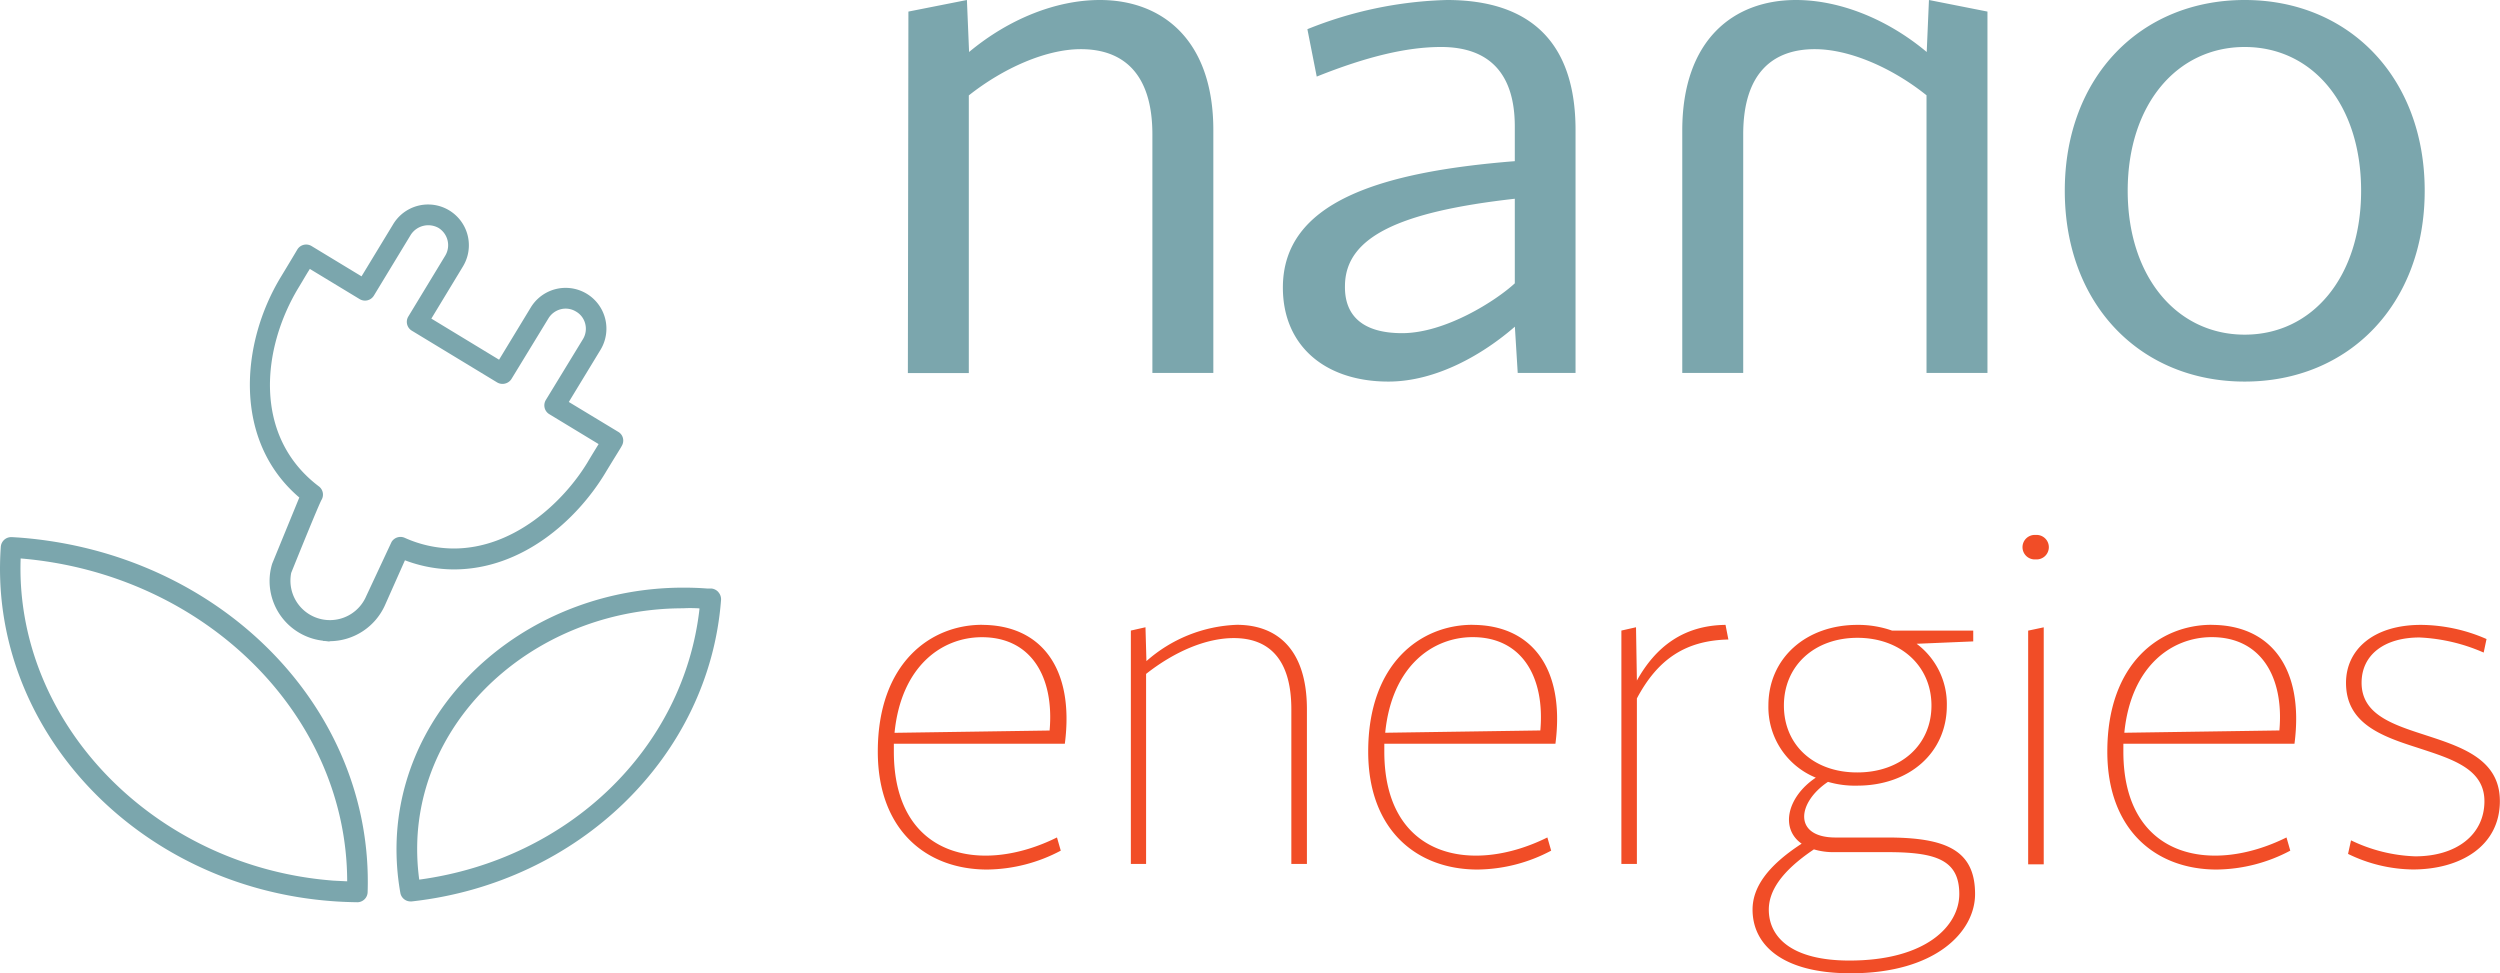 <svg viewBox="0 0 369.19 143.73" xmlns="http://www.w3.org/2000/svg"><defs><style>.cls-1,.cls-3{fill:#7ba6ad}.cls-4{fill:#f14d27}.cls-2{clip-path:url(#clip-path)}.cls-3{stroke:#7fa8ad;stroke-miterlimit:10;stroke-width:.82px}</style><clipPath id="clip-path"><path class="cls-1" d="M0 0h369.19v143.73H0z"/></clipPath></defs><g class="cls-2"><path class="cls-1" d="M134.15 1.71L142.79 0l.32 7.68C149 2.77 156 0 162.43 0c9.18 0 16.75 5.87 16.75 19.21v35.86h-9V19.85c0-9.18-4.48-12.59-10.57-12.59-5.12 0-11.42 2.78-16.54 6.83v41h-9M223.7 23.8v-5.12c0-7.79-3.74-11.74-10.89-11.74-5 0-10.89 1.38-18.36 4.37l-1.38-7A59 59 0 0 1 213.67 0c12.38 0 19 6.3 19 19.21v35.86h-8.54l-.42-6.83c-4.59 4-11.53 8.11-18.68 8.11-9.29 0-15.58-5.23-15.58-13.88 0-12.59 14.19-17.07 34.26-18.67m-16.66 25.4c6.4 0 13.88-4.8 16.65-7.36V29.35c-17.08 1.92-25 5.65-25.08 12.81-.11 4.59 2.78 7.04 8.43 7.04zm86.45 5.87h-9v-41C279.42 10 273.11 7.26 268 7.26c-6.09 0-10.57 3.41-10.57 12.59v35.22h-9V19.21C248.46 5.87 256 0 265.22 0c6.4 0 13.45 2.77 19.31 7.68l.33-7.68 8.64 1.71M331.49 0c15.38 0 26.58 11.42 26.58 28.17s-11.2 28.18-26.58 28.18S304.92 45 304.92 28.17 316.13 0 331.49 0m0 49.42c10 0 17.19-8.54 17.19-21.25s-7.15-21.23-17.19-21.23-17.28 8.54-17.28 21.23 7.25 21.25 17.28 21.25z"/><path class="cls-4" d="M145 92.28c8.63 0 13.71 6.27 12.25 17.55H132V111c0 15.67 12.88 18.24 24.09 12.67l.56 1.95a23.62 23.62 0 0 1-10.87 2.79c-9 0-16.15-5.85-16.15-17.41 0-13.09 7.8-18.73 15.39-18.73m-12.92 15.95l22.9-.34c.7-7.8-2.64-13.78-10-13.78-5.94 0-11.93 4.31-12.9 14.12zm34.9-15.1l2.16-.49.14 5a21.31 21.31 0 0 1 13.37-5.36C188.7 92.28 193 96 193 104.74v22.84h-2.3v-22.84c0-7.45-3.35-10.51-8.5-10.51-4.11 0-8.77 2-12.95 5.29v28.06H167m50.44-35.3c8.63 0 13.72 6.27 12.26 17.55h-25.27V111c0 15.67 12.87 18.24 24.08 12.67l.56 1.95a23.59 23.59 0 0 1-10.87 2.79c-9 0-16.15-5.85-16.15-17.41 0-13.09 7.8-18.73 15.39-18.73m-12.88 15.94l22.91-.34c.69-7.8-2.65-13.78-10-13.78-5.94.01-11.94 4.32-12.91 14.13zm34.88-15.09l2.16-.49.13 7.87c2.78-5 6.9-8.15 13.09-8.22l.42 2.16c-6.34.14-10.44 2.92-13.51 8.7v24.44h-2.29m34.8-35.3a15.1 15.1 0 0 1 5.16.84h12v1.6l-8.36.35a11.11 11.11 0 0 1 4.46 9.12c0 7-5.57 11.83-13.23 11.83a14.07 14.07 0 0 1-4.32-.56c-4.59 3.07-5.15 8.22 1.12 8.22h7.66c8.77 0 12.94 1.95 12.94 8.35 0 5.58-5.84 11.7-18.37 11.7-10.17 0-14.49-4.25-14.49-9.4 0-3.13 2-6.33 7.25-9.74-3.2-2.23-2.16-6.9 2.09-9.75a11.25 11.25 0 0 1-7-10.65c0-7 5.56-11.91 13.15-11.91m-6.41 33.14c-4.87 3.27-6.68 6.2-6.68 8.91 0 4.11 3.42 7.52 11.9 7.52 11.35 0 16.23-5.15 16.23-9.82 0-5.08-3.48-6.19-10.66-6.19H271a10.07 10.07 0 0 1-3.17-.42zm6.41-11.35c6.34 0 10.93-4 10.93-9.88s-4.59-10-10.93-10-10.86 4.11-10.86 10 4.46 9.88 10.8 9.88zM300.62 79a1.81 1.81 0 1 1 0 3.61 1.81 1.81 0 1 1 0-3.61m-1.11 14.13l2.3-.49v35h-2.3zm27.08-.85c8.63 0 13.71 6.27 12.25 17.55h-25.27V111c0 15.67 12.88 18.24 24.09 12.67l.56 1.95a23.62 23.62 0 0 1-10.87 2.79c-9 0-16.15-5.85-16.15-17.41 0-13.09 7.8-18.73 15.39-18.73m-12.88 15.94l22.9-.34c.7-7.8-2.65-13.78-10-13.78-5.94.01-11.93 4.32-12.9 14.13zm33.48 15.89a23.55 23.55 0 0 0 9.47 2.36c6.19 0 10.23-3.26 10.23-8.14s-4.94-6.27-10-7.94c-5.22-1.67-10.44-3.55-10.44-9.54 0-4.87 4-8.56 11.07-8.56a24.52 24.52 0 0 1 9.68 2.09l-.42 2a26.48 26.48 0 0 0-9.47-2.23c-5.22 0-8.56 2.58-8.56 6.68 0 4.53 4.24 6.06 9 7.6 5.5 1.8 11.42 3.54 11.42 9.88 0 6.62-5.78 10.1-12.88 10.1a22.31 22.31 0 0 1-9.54-2.3"/><path class="cls-1" d="M47.75 94.21a7.3 7.3 0 0 0 .94.1"/><path class="cls-3" d="M47.75 94.21a7.3 7.3 0 0 0 .94.1"/><path class="cls-1" d="M92 64.72a1.47 1.47 0 0 0-.69-.94L84 59.36l4.68-7.7a6 6 0 0 0-10.3-6.25l-4.68 7.71-10-6.07 4.67-7.71a6 6 0 0 0-10.3-6.24l-4.68 7.71L46 36.33a1.53 1.53 0 0 0-2.1.53s-.06.11-.13.22c-.3.51-1.12 1.88-2.32 3.86-6 9.93-7 24.23 2.75 32.53l-4 9.76a8.68 8.68 0 0 0-.39 2.58 8.88 8.88 0 0 0 7.92 8.81h.22a6.48 6.48 0 0 0 .77.07 9 9 0 0 0 8.15-5.36l2.93-6.59a20.51 20.51 0 0 0 7.2 1.35c10.13 0 18.18-7.31 22.33-14.15 1.54-2.55 2.47-4 2.47-4.06a1.53 1.53 0 0 0 .2-1.16M43 84.61c1.11-2.77 4.08-10.08 4.48-10.79a1.52 1.52 0 0 0-.4-2c-9.78-7.4-8.41-20.39-3-29.33.64-1.05 1.18-2 1.58-2.62l.09-.16 7.36 4.46a1.53 1.53 0 0 0 2.1-.51l5.46-9a3.08 3.08 0 0 1 4.09-1 3 3 0 0 1 1 4.08l-5.46 9a1.52 1.52 0 0 0 .51 2.09l12.63 7.66a1.57 1.57 0 0 0 2.07-.49L81 47a3 3 0 0 1 1.84-1.34 2.91 2.91 0 0 1 2.24.36 2.87 2.87 0 0 1 1.35 1.82 2.93 2.93 0 0 1-.34 2.24l-5.49 9a1.55 1.55 0 0 0-.17 1.15 1.5 1.5 0 0 0 .7.94l7.27 4.41c-.42.69-1 1.62-1.68 2.77C83.15 74.2 75.85 81 67 81a17.8 17.8 0 0 1-7.24-1.58 1.54 1.54 0 0 0-1.94.62l-3.74 8a5.83 5.83 0 0 1-11.19-2.32 6.25 6.25 0 0 1 .11-1.11z"/><path class="cls-1" d="M2.76 79.38l-1-.06H1.6a1.54 1.54 0 0 0-1.48 1.41c-1.93 26.72 20 50.21 48.94 52.35 1.16.09 2.4.14 3.7.16a1.53 1.53 0 0 0 1.53-1.48c.9-27.15-21.73-50.16-51.54-52.38m48.51 50.77l-2-.1c-26.45-2-47.08-23.27-46.21-47.58 27.14 2.26 48.19 23.09 48.22 47.68zm54.82-42.72a1.6 1.6 0 0 0-1-.52h-.65c-1.16-.09-2.34-.13-3.5-.13-22.2 0-40.77 15.81-42.28 36a36.77 36.77 0 0 0 .47 9.07 1.53 1.53 0 0 0 1.5 1.27h.17c24.72-2.73 43.94-21.45 45.69-44.51a1.56 1.56 0 0 0-.36-1.12m-2.82 2.41c-2.32 20.58-19.25 37-41.39 40a33.74 33.74 0 0 1-.22-6.89c1.39-18.6 18.62-33.18 39.22-33.18.81-.05 1.59-.03 2.35.01z"/></g></svg>
